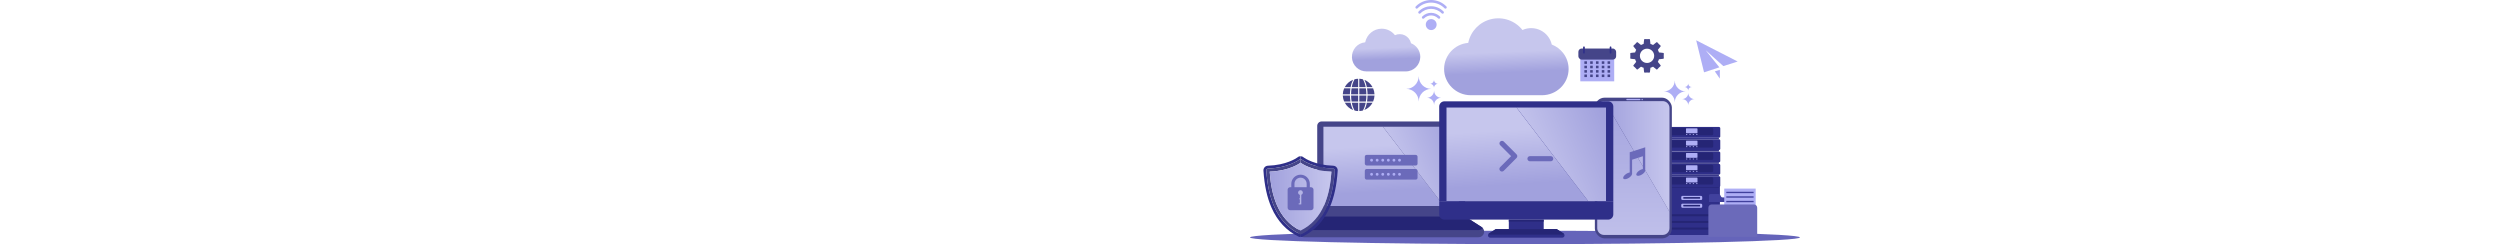 <?xml version="1.0" encoding="UTF-8"?>
<svg viewBox="0 0 4096 400" version="1.1" xmlns="http://www.w3.org/2000/svg"><defs><linearGradient x1="50.971%" y1="71.167%" x2="49.263%" y2="44.835%" id="linearGradient-1"><stop stop-color="#A1A1DD" offset="0%"></stop><stop stop-color="#C6C6ED" offset="99%"></stop></linearGradient><linearGradient x1="50.964%" y1="71.682%" x2="49.255%" y2="44.709%" id="linearGradient-2"><stop stop-color="#A1A1DD" offset="0%"></stop><stop stop-color="#C6C6ED" offset="99%"></stop></linearGradient><linearGradient x1="50.931%" y1="81.356%" x2="45.351%" y2="23.323%" id="linearGradient-3"><stop stop-color="#A1A1DD" offset="0%"></stop><stop stop-color="#C6C6ED" offset="99%"></stop></linearGradient><linearGradient x1="105.923%" y1="24.767%" x2="17.271%" y2="64.767%" id="linearGradient-4"><stop stop-color="#A1A1DD" offset="0%"></stop><stop stop-color="#C6C6ED" offset="99%"></stop></linearGradient><linearGradient x1="-0.017%" y1="50.016%" x2="100%" y2="50.016%" id="linearGradient-5"><stop stop-color="#A1A1DD" offset="0%"></stop><stop stop-color="#C6C6ED" offset="99%"></stop></linearGradient><linearGradient x1="49.856%" y1="-8.356%" x2="50.051%" y2="125.82%" id="linearGradient-6"><stop stop-color="#A1A1DD" offset="0%"></stop><stop stop-color="#C6C6ED" offset="99%"></stop></linearGradient><linearGradient x1="0%" y1="50%" x2="100%" y2="50%" id="linearGradient-7"><stop stop-color="#A1A1DD" offset="0%"></stop><stop stop-color="#C6C6ED" offset="99%"></stop></linearGradient><linearGradient x1="50.927%" y1="81.624%" x2="45.348%" y2="23.096%" id="linearGradient-8"><stop stop-color="#A1A1DD" offset="0%"></stop><stop stop-color="#C6C6ED" offset="99%"></stop></linearGradient><linearGradient x1="105.453%" y1="24.769%" x2="17.548%" y2="64.77%" id="linearGradient-9"><stop stop-color="#A1A1DD" offset="0%"></stop><stop stop-color="#C6C6ED" offset="99%"></stop></linearGradient></defs><g id="image" transform="translate(2048, 0.002)"><ellipse id="Oval" fill="#6564BA" fill-rule="nonzero" cx="450.5" cy="388.998" rx="450.5" ry="11"></ellipse><g id="airplane" transform="translate(731, 65.998)" fill="#AEAEF5"><polygon id="Path" points="67.974 34.792 44.509 42.29 15.614 16.362 38.001 44.313 12.911 52.494 -5.01993829e-14 0"></polygon><polygon id="Path" points="38.804 48.421 38.804 62.867 30.538 50.924"></polygon></g><path d="M191.769,144.683 L201.711,144.683 C203.084,147.789 203.855,151.127 203.982,154.521 L192.582,154.521 C192.547,151.226 192.275,147.939 191.769,144.683 L191.769,144.683 Z M187.421,130.776 C193.121,133.075 197.837,137.301 200.748,142.719 L191.468,142.719 C190.738,138.557 189.379,134.53 187.438,130.776 L187.421,130.776 Z M179.087,142.719 L179.087,128.998 C181.1,129.091 183.095,129.415 185.035,129.962 C187.237,133.932 188.754,138.245 189.524,142.719 L179.087,142.719 Z M166.432,166.313 C165.932,163.06 165.663,159.776 165.627,156.485 L177.187,156.485 L177.187,166.313 L166.432,166.313 Z M166.432,144.683 L177.187,144.683 L177.187,154.521 L165.636,154.521 C165.665,151.227 165.931,147.939 166.432,144.683 L166.432,144.683 Z M171.257,129.918 C173.191,129.388 175.182,129.091 177.187,129.034 L177.187,142.746 L166.75,142.746 C167.516,138.245 169.04,133.908 171.257,129.918 L171.257,129.918 Z M155.243,142.719 C158.217,137.214 163.056,132.951 168.889,130.697 C166.93,134.474 165.559,138.528 164.823,142.719 L155.243,142.719 Z M163.701,154.521 L152.053,154.521 C152.164,151.131 152.916,147.792 154.271,144.683 L164.505,144.683 C164.006,147.939 163.737,151.227 163.701,154.521 L163.701,154.521 Z M164.532,166.313 L154.351,166.313 C152.95,163.216 152.152,159.881 152,156.485 L163.674,156.485 C163.723,159.777 164.009,163.062 164.532,166.313 L164.532,166.313 Z M164.841,168.277 C165.571,172.483 166.955,176.549 168.942,180.326 C163.092,178.074 158.242,173.8 155.27,168.277 L164.841,168.277 Z M177.213,168.277 L177.213,181.998 C175.232,181.937 173.265,181.64 171.354,181.114 C169.109,177.134 167.575,172.793 166.821,168.286 L177.213,168.277 Z M189.524,168.277 C188.763,172.761 187.242,177.081 185.026,181.052 C183.101,181.572 181.123,181.869 179.131,181.936 L179.131,168.277 L189.524,168.277 Z M179.131,156.485 L190.673,156.485 C190.639,159.776 190.367,163.061 189.86,166.313 L179.105,166.313 L179.131,156.485 Z M190.682,154.521 L179.105,154.521 L179.105,144.683 L189.86,144.683 C190.356,147.94 190.622,151.227 190.655,154.521 L190.682,154.521 Z M192.6,156.485 L204,156.485 C203.864,159.877 203.084,163.213 201.702,166.313 L191.769,166.313 C192.273,163.061 192.542,159.776 192.573,156.485 L192.6,156.485 Z M200.774,168.277 C197.858,173.733 193.101,177.976 187.35,180.247 C189.319,176.493 190.69,172.454 191.415,168.277 L200.774,168.277 Z" id="globe" fill="#454589"></path><g id="signal" transform="translate(271, -0.002)" fill="#AEAEF5" fill-rule="nonzero"><ellipse id="Oval" cx="25.882" cy="40.27" rx="8.884" ry="9.009"></ellipse><path d="M11.234,27.06 C10.404,27.9 10.404,29.246 11.234,30.086 C11.626,30.489 12.165,30.716 12.728,30.716 C13.291,30.716 13.83,30.489 14.222,30.086 C17.234,27.012 21.365,25.279 25.679,25.279 C29.993,25.279 34.125,27.012 37.137,30.086 C37.53,30.489 38.071,30.717 38.635,30.717 C39.2,30.717 39.74,30.489 40.134,30.086 C40.954,29.243 40.954,27.903 40.134,27.06 C36.336,23.181 31.125,20.993 25.684,20.993 C20.242,20.993 15.031,23.181 11.234,27.06 L11.234,27.06 Z" id="Path"></path><path d="M25.671,10.235 C17.998,10.225 10.649,13.311 5.302,18.788 C4.476,19.633 4.476,20.978 5.302,21.823 C5.695,22.223 6.234,22.449 6.796,22.449 C7.359,22.449 7.897,22.223 8.29,21.823 C12.859,17.156 19.128,14.524 25.675,14.524 C32.222,14.524 38.491,17.156 43.06,21.823 C43.451,22.225 43.99,22.453 44.554,22.453 C45.117,22.453 45.656,22.225 46.047,21.823 C46.874,20.978 46.874,19.633 46.047,18.788 C40.699,13.309 33.346,10.223 25.671,10.235 L25.671,10.235 Z" id="Path"></path><path d="M50.727,10.525 C44.146,3.796 35.111,0 25.675,0 C16.239,0 7.204,3.796 0.622,10.525 C-0.207,11.364 -0.207,12.711 0.622,13.551 C1.014,13.954 1.553,14.181 2.116,14.181 C2.679,14.181 3.218,13.954 3.61,13.551 C9.407,7.628 17.362,4.286 25.671,4.286 C33.979,4.286 41.934,7.628 47.731,13.551 C48.124,13.954 48.665,14.181 49.229,14.181 C49.794,14.181 50.334,13.954 50.727,13.551 C51.557,12.711 51.557,11.364 50.727,10.525 Z" id="Path"></path></g><g id="tower" transform="translate(677, 207.998)" fill-rule="nonzero"><path d="M89.976,176.982 L3.523,176.982 C1.883,176.982 0.553,175.65 0.553,174.006 L0.553,95.184 L92.928,95.184 L92.928,174.006 C92.928,175.643 91.61,176.973 89.976,176.982 L89.976,176.982 Z" id="Path" fill="#2F2F89"></path><rect id="Rectangle" fill="#252575" x="5.526" y="153.876" width="82.421" height="3.381" rx="0.93"></rect><rect id="Rectangle" fill="#252575" x="5.526" y="142.93" width="82.421" height="3.381" rx="0.93"></rect><rect id="Rectangle" fill="#252575" x="5.526" y="164.83" width="82.421" height="3.381" rx="0.93"></rect><rect id="Rectangle" fill="#2F2F89" x="3.12107557e-14" y="-4.69276359e-15" width="93.49" height="17.568" rx="2.04"></rect><rect id="Rectangle" fill="#3B3B89" x="2.267" y="17.577" width="88.94" height="2.536"></rect><rect id="Rectangle" fill="#33339A" x="2.267" y="17.577" width="88.94" height="1"></rect><rect id="Rectangle" fill="#252575" x="11.535" y="1.391" width="70.412" height="12.231" rx="2.09"></rect><rect id="Rectangle" fill="#AEAEF5" x="37.31" y="2.281" width="18.861" height="7.934" rx="0.84"></rect><rect id="Rectangle" fill="#AEAEF5" x="37.345" y="11.457" width="2.135" height="1.409"></rect><rect id="Rectangle" fill="#AEAEF5" x="48.45" y="11.457" width="2.135" height="1.409"></rect><rect id="Rectangle" fill="#AEAEF5" x="42.897" y="11.457" width="2.135" height="1.409"></rect><rect id="Rectangle" fill="#AEAEF5" x="54.002" y="11.457" width="2.135" height="1.409"></rect><rect id="Rectangle" fill="#2F2F89" x="3.12107557e-14" y="20.174" width="93.49" height="17.568" rx="2.04"></rect><rect id="Rectangle" fill="#3B3B89" x="2.267" y="37.751" width="88.94" height="2.536"></rect><rect id="Rectangle" fill="#2F2F89" x="2.267" y="37.751" width="88.94" height="1"></rect><rect id="Rectangle" fill="#252575" x="11.535" y="21.566" width="70.412" height="12.231" rx="2.09"></rect><rect id="Rectangle" fill="#AEAEF5" x="37.31" y="22.455" width="18.861" height="7.934" rx="0.84"></rect><rect id="Rectangle" fill="#AEAEF5" x="37.345" y="31.631" width="2.135" height="1.409"></rect><rect id="Rectangle" fill="#AEAEF5" x="48.45" y="31.631" width="2.135" height="1.409"></rect><rect id="Rectangle" fill="#AEAEF5" x="42.897" y="31.631" width="2.135" height="1.409"></rect><rect id="Rectangle" fill="#AEAEF5" x="54.002" y="31.631" width="2.135" height="1.409"></rect><rect id="Rectangle" fill="#2F2F89" x="3.12107557e-14" y="40.349" width="93.49" height="17.568" rx="2.04"></rect><rect id="Rectangle" fill="#3B3B89" x="2.267" y="57.926" width="88.94" height="2.536"></rect><rect id="Rectangle" fill="#2F2F89" x="2.267" y="57.926" width="88.94" height="1"></rect><rect id="Rectangle" fill="#252575" x="11.535" y="41.74" width="70.412" height="12.231" rx="2.09"></rect><rect id="Rectangle" fill="#AEAEF5" x="37.31" y="42.639" width="18.861" height="7.934" rx="0.84"></rect><rect id="Rectangle" fill="#AEAEF5" x="37.345" y="51.814" width="2.135" height="1.409"></rect><rect id="Rectangle" fill="#AEAEF5" x="48.45" y="51.814" width="2.135" height="1.409"></rect><rect id="Rectangle" fill="#AEAEF5" x="42.897" y="51.814" width="2.135" height="1.409"></rect><rect id="Rectangle" fill="#AEAEF5" x="54.002" y="51.814" width="2.135" height="1.409"></rect><rect id="Rectangle" fill="#2F2F89" x="3.12107557e-14" y="60.532" width="93.49" height="17.568" rx="2.04"></rect><rect id="Rectangle" fill="#3B3B89" x="2.267" y="78.109" width="88.94" height="2.536"></rect><rect id="Rectangle" fill="#2F2F89" x="2.267" y="78.109" width="88.94" height="1"></rect><rect id="Rectangle" fill="#252575" x="11.535" y="61.915" width="70.412" height="12.231" rx="2.09"></rect><rect id="Rectangle" fill="#AEAEF5" x="37.31" y="62.813" width="18.861" height="7.934" rx="0.84"></rect><rect id="Rectangle" fill="#AEAEF5" x="37.345" y="71.989" width="2.135" height="1.409"></rect><rect id="Rectangle" fill="#AEAEF5" x="48.45" y="71.989" width="2.135" height="1.409"></rect><rect id="Rectangle" fill="#AEAEF5" x="42.897" y="71.989" width="2.135" height="1.409"></rect><rect id="Rectangle" fill="#AEAEF5" x="54.002" y="71.989" width="2.135" height="1.409"></rect><rect id="Rectangle" fill="#252575" x="2.267" y="98.283" width="88.94" height="1"></rect><rect id="Rectangle" fill="#2F2F89" x="3.12107557e-14" y="80.707" width="93.49" height="17.568" rx="2.04"></rect><rect id="Rectangle" fill="#252575" x="11.535" y="82.098" width="70.412" height="12.231" rx="2.09"></rect><rect id="Rectangle" fill="#AEAEF5" x="37.31" y="82.987" width="18.861" height="7.934" rx="0.84"></rect><rect id="Rectangle" fill="#AEAEF5" x="37.345" y="92.163" width="2.135" height="1.409"></rect><rect id="Rectangle" fill="#AEAEF5" x="48.45" y="92.163" width="2.135" height="1.409"></rect><rect id="Rectangle" fill="#AEAEF5" x="42.897" y="92.163" width="2.135" height="1.409"></rect><rect id="Rectangle" fill="#AEAEF5" x="54.002" y="92.163" width="2.135" height="1.409"></rect><rect id="Rectangle" fill="#AEAEF5" x="29.553" y="112.963" width="34.367" height="6.666" rx="1.84"></rect><rect id="Rectangle" fill="#252575" x="32.865" y="114.909" width="27.603" height="2.563" rx="0.62"></rect><rect id="Rectangle" fill="#AEAEF5" x="29.553" y="125.74" width="34.367" height="6.666" rx="1.84"></rect><rect id="Rectangle" fill="#252575" x="32.865" y="127.687" width="27.603" height="2.563" rx="0.62"></rect></g><path d="M752,330.998 L752,320.357 C752,319.054 753.086,317.998 754.426,317.998 L768.163,317.998 C769.093,317.997 769.942,318.511 770.352,319.323 L771.714,322.058 C772.124,322.87 772.973,323.384 773.903,323.383 L807.574,323.383 C808.912,323.388 809.995,324.441 810,325.742 L810,330.998 L752,330.998 Z" id="Path" fill="#41419D" fill-rule="nonzero"></path><g id="lined-paper" transform="translate(777, 308.998)" fill-rule="nonzero"><rect id="Rectangle" fill="#AEAEF5" x="3.75744633e-14" y="-2.51422814e-14" width="51.48" height="68.832"></rect><rect id="Rectangle" fill="#41419D" x="3.367" y="12.65" width="44.738" height="2.229"></rect><rect id="Rectangle" fill="#41419D" x="3.367" y="20.09" width="44.738" height="2.229"></rect><rect id="Rectangle" fill="#2E3192" x="3.367" y="27.529" width="44.738" height="2.229"></rect><rect id="Rectangle" fill="#2E3192" x="3.367" y="34.969" width="44.738" height="2.229"></rect><rect id="Rectangle" fill="#2E3192" x="3.367" y="42.408" width="44.738" height="2.229"></rect><rect id="Rectangle" fill="#2E3192" x="3.367" y="49.857" width="44.738" height="2.229"></rect><rect id="Rectangle" fill="#41419D" x="3.367" y="5.21" width="44.738" height="2.229"></rect><rect id="Rectangle" fill="#2E3192" x="3.367" y="57.297" width="44.738" height="2.229"></rect></g><path d="M825.771,334.998 L756.264,334.998 C753.362,334.998 751.01,337.384 751.01,340.327 L751.01,387.394 C750.997,387.595 750.997,387.797 751.01,387.998 L830.99,387.998 C831.003,387.797 831.003,387.595 830.99,387.394 L830.99,340.327 C830.99,337.398 828.659,335.018 825.771,334.998 Z" id="Path" fill="#6B6ABA" fill-rule="nonzero"></path><path d="M677.996,87.779 C678.043,87.236 677.656,86.751 677.115,86.678 L670.014,85.895 C669.59,84.41 668.999,82.978 668.252,81.626 L672.719,76.054 C673.068,75.625 673.005,74.996 672.578,74.645 C670.688,73.057 668.94,71.308 667.354,69.416 C667,68.989 666.367,68.926 665.936,69.276 L660.359,73.739 C659.006,72.993 657.572,72.402 656.086,71.978 C655.834,69.631 655.572,67.266 655.302,64.883 C655.229,64.343 654.744,63.956 654.201,64.003 C651.742,64.214 649.269,64.214 646.809,64.003 C646.263,63.951 645.773,64.339 645.699,64.883 C645.441,67.231 645.18,69.595 644.915,71.978 C643.433,72.404 642.002,72.994 640.651,73.739 L635.075,69.276 C634.643,68.926 634.011,68.989 633.656,69.416 C632.068,71.306 630.32,73.055 628.432,74.645 C628.007,74.996 627.941,75.622 628.283,76.054 L632.758,81.626 C632.008,82.976 631.416,84.409 630.996,85.895 L623.886,86.678 C623.344,86.747 622.954,87.234 623.005,87.779 C623.217,90.236 623.217,92.707 623.005,95.164 C622.949,95.71 623.341,96.2 623.886,96.264 L630.996,97.057 C631.418,98.539 632.009,99.969 632.758,101.317 L628.256,106.933 C627.913,107.368 627.98,107.997 628.406,108.35 C630.294,109.937 632.042,111.684 633.63,113.57 C633.984,113.996 634.613,114.062 635.048,113.72 L640.625,109.248 C641.974,109.996 643.405,110.587 644.889,111.009 C645.153,113.356 645.415,115.724 645.673,118.112 C645.742,118.659 646.235,119.05 646.783,118.993 C649.242,118.782 651.715,118.782 654.174,118.993 C654.719,119.045 655.207,118.655 655.276,118.112 C655.54,115.765 655.801,113.397 656.06,111.009 C657.547,110.589 658.981,109.998 660.332,109.248 L665.909,113.72 C666.344,114.062 666.973,113.996 667.327,113.57 C668.914,111.682 670.662,109.935 672.552,108.35 C672.98,107.996 673.042,107.364 672.693,106.933 L668.226,101.361 C668.971,100.011 669.562,98.582 669.988,97.101 L677.089,96.308 C677.634,96.244 678.026,95.754 677.97,95.208 C677.765,92.735 677.773,90.25 677.996,87.779 L677.996,87.779 Z M650.474,103.166 C644.012,103.146 638.787,97.898 638.801,91.441 C638.816,84.983 644.064,79.759 650.527,79.768 C656.99,79.778 662.223,85.018 662.218,91.476 C662.215,94.583 660.976,97.562 658.773,99.755 C656.57,101.948 653.584,103.175 650.474,103.166 Z" id="gear" fill="#454589" fill-rule="nonzero"></path><g id="left-stars" transform="translate(256, 124.998)" fill="#AEAEF5" fill-rule="nonzero"><path d="M45.46,19.022 L45.46,19.022 C45.498,15.325 48.458,12.338 52.121,12.3 L52.121,12.3 C48.446,12.271 45.475,9.269 45.451,5.56 L45.451,5.56 C45.413,9.255 42.451,12.24 38.79,12.273 L38.79,12.273 C42.466,12.307 45.436,15.312 45.46,19.022 L45.46,19.022 Z" id="Path"></path><path d="M45.627,23.367 L45.583,23.411 C45.516,29.884 40.327,35.113 33.912,35.17 L33.912,35.17 C40.341,35.233 45.531,40.486 45.574,46.973 L45.618,46.973 C45.68,40.509 50.855,35.282 57.262,35.215 L57.262,35.215 C50.825,35.142 45.641,29.863 45.627,23.367 Z" id="Path"></path><path d="M40.793,20.618 C29.565,20.507 20.499,11.331 20.423,-1.26020787e-14 L20.353,0.08 C20.234,11.373 11.191,20.498 2.49766537e-14,20.618 L2.49766537e-14,20.618 C11.229,20.719 20.299,29.896 20.37,41.227 L20.441,41.156 C20.555,29.861 29.6,20.733 40.793,20.618 L40.793,20.618 Z" id="Path"></path></g><g id="right-stars" transform="translate(678, 131.998)" fill="#AEAEF5" fill-rule="nonzero"><path d="M39.929,16.426 L39.929,16.426 C39.958,13.233 42.558,10.65 45.777,10.616 L45.777,10.616 C42.55,10.583 39.944,7.991 39.921,4.789 L39.921,4.789 C39.887,7.979 37.289,10.557 34.073,10.59 L34.073,10.59 C37.306,10.619 39.915,13.219 39.929,16.426 Z" id="Path"></path><path d="M40.079,20.177 L40.079,20.177 C40.022,25.775 35.451,30.293 29.809,30.331 L29.809,30.331 C35.455,30.384 40.014,34.919 40.053,40.52 L40.053,40.52 C40.11,34.936 44.659,30.423 50.288,30.366 L50.288,30.366 C44.656,30.295 40.117,25.765 40.079,20.177 L40.079,20.177 Z" id="Path"></path><path d="M35.841,17.796 C25.977,17.71 18.009,9.786 17.947,-1.2396703e-14 L17.876,0.061 C17.776,9.814 9.831,17.697 4.99830062e-14,17.796 L4.99830062e-14,17.796 C9.863,17.891 17.827,25.815 17.894,35.6 L17.956,35.53 C18.056,25.777 26.001,17.895 35.832,17.796 L35.841,17.796 Z" id="Path"></path></g><path d="M513.159,86.954 C508.312,80.662 501.824,75.818 494.404,72.948 C494.404,72.948 494.404,72.948 494.404,72.948 C492.123,62.835 485.393,54.284 476.081,49.667 C466.769,45.051 455.867,44.86 446.398,49.148 L446.398,49.148 C434.276,33.775 414.29,26.833 395.207,31.366 C376.124,35.899 361.428,51.079 357.566,70.249 C335.361,72.091 318.216,90.482 318,112.688 C317.799,136.506 337.62,155.998 361.518,155.998 L478.464,155.998 C502.282,155.998 521.874,136.99 521.998,113.295 C522.094,103.776 518.981,94.5 513.159,86.954 L513.159,86.954 Z" id="large-cloud" fill="url(#linearGradient-1)" fill-rule="nonzero"></path><path d="M274.118,78.642 C271.455,75.145 267.893,72.453 263.819,70.86 L263.819,70.86 C262.567,65.239 258.874,60.487 253.765,57.921 C248.655,55.356 242.673,55.251 237.478,57.635 C232.247,50.925 224.258,47.005 215.8,46.998 C202.665,47.002 191.348,56.341 188.731,69.335 C176.037,70.377 166.441,81.38 167.025,94.223 C167.61,107.066 178.165,117.135 190.899,116.997 L255.109,116.997 C268.177,117.046 278.84,106.451 279,93.259 C279.035,87.973 277.316,82.828 274.118,78.642 Z" id="small-cloud" fill="url(#linearGradient-2)" fill-rule="nonzero"></path><g id="login-laptop" transform="translate(79, 198.998)" fill-rule="nonzero"><path d="M273.483,7.239 C273.483,3.241 270.235,0 266.228,0 L38.395,0 C34.39,0.005 31.145,3.243 31.14,7.239 L31.14,138.471 L273.483,138.471 L273.483,7.239 Z" id="Path" fill="#454589"></path><polygon id="Path" fill="url(#linearGradient-3)" points="41.286 8.612 41.286 138.709 238.787 138.709 138.728 8.612"></polygon><polygon id="Path" fill="url(#linearGradient-4)" points="263.337 8.612 138.728 8.612 238.787 138.709 263.337 138.709"></polygon><path d="M38.395,163.998 L266.228,163.998 C268.153,164 270,163.239 271.361,161.88 C272.722,160.522 273.483,158.68 273.483,156.759 L273.483,138.471 L31.14,138.471 L31.14,156.759 C31.14,160.757 34.388,163.998 38.395,163.998 Z" id="Path" fill="#454589"></path><path d="M302.476,174.73 C301.873,174.047 301.175,173.455 300.404,172.97 L273.474,155.721 L31.158,155.721 L4.219,172.962 C3.452,173.449 2.758,174.041 2.156,174.721 C-0.152,177.455 -0.653,181.281 0.875,184.515 C2.403,187.749 5.679,189.799 9.261,189.762 L295.362,189.762 C298.943,189.8 302.218,187.752 303.747,184.521 C305.276,181.29 304.78,177.466 302.476,174.73 L302.476,174.73 Z" id="Path" fill="#454589"></path><path d="M9.261,177.967 L295.362,177.967 C298.102,178.018 300.718,176.827 302.476,174.73 C301.873,174.047 301.175,173.455 300.404,172.97 L273.474,155.721 L31.158,155.721 L4.219,172.962 C3.452,173.449 2.758,174.041 2.156,174.721 C3.909,176.822 6.522,178.015 9.261,177.967 L9.261,177.967 Z" id="Path" fill="#252575"></path><rect id="Rectangle" fill="#6B6ABA" x="109.1" y="77.865" width="86.431" height="17.425" rx="3"></rect><ellipse id="Oval" fill="#AEAEF5" cx="120.181" cy="86.582" rx="2.318" ry="2.313"></ellipse><ellipse id="Oval" fill="#AEAEF5" cx="129.34" cy="86.582" rx="2.318" ry="2.313"></ellipse><ellipse id="Oval" fill="#AEAEF5" cx="138.499" cy="86.582" rx="2.318" ry="2.313"></ellipse><ellipse id="Oval" fill="#AEAEF5" cx="147.657" cy="86.582" rx="2.318" ry="2.313"></ellipse><ellipse id="Oval" fill="#AEAEF5" cx="156.816" cy="86.582" rx="2.318" ry="2.313"></ellipse><ellipse id="Oval" fill="#AEAEF5" cx="165.975" cy="86.582" rx="2.318" ry="2.313"></ellipse><rect id="Rectangle" fill="#6B6ABA" x="109.1" y="54.748" width="86.431" height="17.425" rx="3"></rect><ellipse id="Oval" fill="#AEAEF5" cx="120.181" cy="63.456" rx="2.318" ry="2.313"></ellipse><ellipse id="Oval" fill="#AEAEF5" cx="129.34" cy="63.456" rx="2.318" ry="2.313"></ellipse><ellipse id="Oval" fill="#AEAEF5" cx="138.499" cy="63.456" rx="2.318" ry="2.313"></ellipse><ellipse id="Oval" fill="#AEAEF5" cx="147.657" cy="63.456" rx="2.318" ry="2.313"></ellipse><ellipse id="Oval" fill="#AEAEF5" cx="156.816" cy="63.456" rx="2.318" ry="2.313"></ellipse><ellipse id="Oval" fill="#AEAEF5" cx="165.975" cy="63.456" rx="2.318" ry="2.313"></ellipse></g><g id="shield-lock" transform="translate(22, 255.998)" fill-rule="nonzero"><path d="M119.703,17.995 L119.703,17.995 C118.309,16.468 116.355,15.566 114.284,15.493 C84.411,14.533 67.915,3.383 66.094,2.053 C65.329,1.337 64.427,0.782 63.442,0.423 C62.615,0.136 61.745,-0.007 60.869,2.50336911e-14 L60.869,4.686 C61.209,4.682 61.546,4.736 61.868,4.845 C62.32,5.003 62.727,5.269 63.053,5.62 C63.795,6.201 81.379,19.131 114.16,20.179 C114.96,20.201 115.715,20.548 116.253,21.138 C116.79,21.728 117.062,22.511 117.007,23.306 C115.451,46.832 111.26,66.113 104.197,82.231 C95.011,103.212 80.866,118.414 62.169,127.425 C61.768,127.616 61.33,127.715 60.887,127.716 L60.887,127.716 L60.887,132.41 L60.887,132.41 C62.04,132.408 63.179,132.149 64.22,131.653 C83.961,122.14 98.866,106.11 108.52,84.09 C115.796,67.469 120.119,47.678 121.71,23.606 C121.831,21.542 121.107,19.517 119.703,17.995 L119.703,17.995 Z" id="Path" fill="#2F2F89"></path><path d="M59.49,127.39 C40.827,118.379 26.709,103.185 17.524,82.231 C10.451,66.113 6.278,46.832 4.714,23.306 C4.66,22.512 4.934,21.73 5.471,21.14 C6.007,20.551 6.762,20.204 7.56,20.179 C40.394,19.122 57.952,6.166 58.677,5.62 C59.222,5.032 59.986,4.694 60.789,4.686 L60.789,0 C58.852,-0.004 56.986,0.73 55.574,2.053 C53.717,3.383 37.212,14.533 7.41,15.485 C5.33,15.549 3.366,16.455 1.971,17.994 C0.576,19.533 -0.128,21.572 0.019,23.641 C1.611,47.722 5.925,67.504 13.209,84.134 C22.846,106.154 37.716,122.105 57.412,131.626 C58.478,132.157 59.652,132.434 60.843,132.437 L60.843,127.742 C60.369,127.739 59.904,127.618 59.49,127.39 L59.49,127.39 Z" id="Path" fill="#2F2F89"></path><path d="M60.843,10.482 L60.843,10.482 C61.797,11.653 80.009,24.213 111.419,25.226 C109.015,61.541 98.804,103.617 60.843,121.911 L60.843,121.911 L60.843,127.724 L60.843,127.724 C61.286,127.724 61.724,127.624 62.124,127.434 C80.822,118.423 94.967,103.221 104.153,82.24 C111.225,66.122 115.407,46.841 116.963,23.315 C117.018,22.52 116.746,21.737 116.209,21.147 C115.671,20.556 114.915,20.21 114.116,20.188 C81.335,19.14 63.725,6.21 63.008,5.629 C62.683,5.278 62.276,5.012 61.824,4.853 C61.502,4.744 61.164,4.691 60.825,4.695 L60.825,10.508 L60.843,10.482 Z" id="Path" fill="#454589"></path><path d="M7.56,20.179 C6.762,20.204 6.007,20.551 5.471,21.14 C4.934,21.73 4.66,22.512 4.714,23.306 C6.278,46.832 10.469,66.113 17.524,82.231 C26.709,103.185 40.827,118.344 59.49,127.39 C59.901,127.606 60.36,127.717 60.825,127.716 L60.825,121.902 C22.872,103.608 12.661,61.515 10.257,25.217 C41.552,24.222 59.764,11.75 60.825,10.499 L60.825,4.686 C60.009,4.684 59.23,5.023 58.677,5.62 C57.987,6.166 40.394,19.122 7.56,20.179 Z" id="Path" fill="#454589"></path><path d="M60.843,10.482 L60.843,10.482 L60.843,10.482 C59.755,11.732 41.57,24.205 10.274,25.2 C12.679,61.515 22.89,103.591 60.843,121.885 L60.843,121.885 C98.804,103.626 109.015,61.515 111.419,25.226 C80.009,24.213 61.797,11.653 60.843,10.482 Z" id="Path" fill="url(#linearGradient-5)"></path><path d="M77.905,50.752 L76.031,50.752 L76.031,45.326 C76.031,36.969 69.231,30.194 60.843,30.194 C52.454,30.194 45.654,36.969 45.654,45.326 L45.654,50.752 L43.78,50.752 C41.494,50.752 39.639,52.596 39.634,54.874 L39.634,84.257 C39.634,86.539 41.49,88.388 43.78,88.388 L77.905,88.388 C80.191,88.383 82.042,86.535 82.042,84.257 L82.042,54.874 C82.037,52.599 80.188,50.757 77.905,50.752 Z M50.853,45.326 C50.744,41.701 52.624,38.304 55.758,36.46 C58.892,34.616 62.785,34.616 65.919,36.46 C69.053,38.304 70.932,41.701 70.824,45.326 L70.824,50.752 L50.853,50.752 L50.853,45.326 Z M62.027,78.875 L57.784,78.875 L57.784,77.167 L59.702,77.167 L59.702,70.578 L58.818,70.578 L58.818,68.87 L59.702,68.87 L59.702,63.224 L59.64,63.224 C58.831,63.006 58.117,62.529 57.607,61.867 L57.563,61.806 C57.45,61.661 57.35,61.508 57.262,61.348 L57.191,61.189 C57.123,61.058 57.064,60.923 57.015,60.784 C56.977,60.678 56.947,60.569 56.926,60.458 C56.926,60.361 56.864,60.264 56.847,60.167 C56.811,59.949 56.793,59.728 56.794,59.507 C56.793,59.252 56.82,58.998 56.873,58.749 C57.244,56.952 58.832,55.662 60.675,55.662 C62.517,55.662 64.105,56.952 64.476,58.749 C64.525,58.999 64.551,59.252 64.556,59.507 C64.554,61.121 63.546,62.564 62.027,63.127 L62.027,78.902 L62.027,78.875 Z" id="Shape" fill="#6B6ABA"></path></g><g id="music-server" transform="translate(565, 159.998)" fill-rule="nonzero"><rect id="Rectangle" fill="#454589" x="-2.50663687e-14" y="0" width="126.18" height="230.586" rx="16.09"></rect><path d="M15.09,5.66 C8.914,5.66 3.907,10.666 3.907,16.84 L3.907,213.737 C3.907,219.911 8.914,224.916 15.09,224.916 L111.134,224.916 C117.307,224.912 122.308,219.908 122.308,213.737 L122.308,186.793 L15.981,5.66 L15.09,5.66 Z" id="Path" fill="url(#linearGradient-6)"></path><path d="M111.134,5.66 L15.981,5.66 L122.273,186.793 L122.273,16.84 C122.273,10.683 117.293,5.685 111.134,5.66 Z" id="Path" fill="url(#linearGradient-7)"></path><rect id="Rectangle" fill="#AEAEF5" x="51.461" y="2.001" width="23.275" height="2.213" rx="1.107"></rect><path d="M78.634,3.104 C78.638,3.554 78.369,3.961 77.954,4.136 C77.539,4.311 77.06,4.218 76.74,3.901 C76.421,3.584 76.324,3.105 76.495,2.689 C76.667,2.273 77.073,2.001 77.523,2.001 C78.133,2.001 78.629,2.493 78.634,3.104 Z" id="Path" fill="#AEAEF5"></path><path d="M57.132,89.49 L57.132,122.536 C55.149,122.878 53.259,123.632 51.585,124.749 C47.713,127.235 45.517,130.727 46.69,132.552 C47.863,134.377 51.982,133.839 55.818,131.353 C58.94,129.351 60.969,126.697 61.031,124.784 L61.031,124.784 L61.031,101.631 L78.669,95.971 L78.669,116.981 C76.683,117.323 74.79,118.077 73.113,119.194 C69.241,121.681 67.045,125.172 68.218,126.997 C69.391,128.822 73.51,128.284 77.355,125.798 C80.477,123.797 82.506,121.134 82.559,119.23 L82.559,119.23 L82.559,81.317 L57.132,89.49 Z" id="Path" fill="#6B6ABA"></path></g><g id="calendar" transform="translate(538, 75.998)" fill-rule="nonzero"><path d="M3.162,14.685 L56.199,14.685 C56.866,14.685 57.506,14.947 57.977,15.416 C58.449,15.884 58.714,16.518 58.714,17.18 L58.714,57.244 L3.162,57.244 L3.162,14.685 Z" id="Path" fill="#AEAEF5"></path><rect id="Rectangle" fill="#454589" x="-5.03470281e-14" y="3.515" width="61.885" height="18.138" rx="5.43"></rect><path d="M9.141,11.89 L9.141,11.89 C9.514,11.89 9.872,11.743 10.136,11.481 C10.4,11.219 10.549,10.863 10.549,10.493 L10.549,1.424 C10.556,1.049 10.411,0.686 10.146,0.419 C9.881,0.151 9.519,0 9.141,0 L9.141,0 C8.363,0 7.732,0.626 7.732,1.397 L7.732,10.493 C7.732,10.863 7.881,11.219 8.145,11.481 C8.409,11.743 8.767,11.89 9.141,11.89 Z" id="Path" fill="#2F2F89"></path><path d="M51.336,1.424 L51.336,10.493 C51.336,11.254 51.95,11.876 52.718,11.89 L52.718,11.89 C53.492,11.885 54.117,11.261 54.117,10.493 L54.117,1.424 C54.124,1.05 53.98,0.689 53.717,0.422 C53.454,0.154 53.094,0.002 52.718,2.21730806e-08 L52.718,2.21730806e-08 C52.344,0.007 51.989,0.161 51.73,0.428 C51.47,0.695 51.329,1.053 51.336,1.424 Z" id="Path" fill="#2F2F89"></path><rect id="Rectangle" fill="#454589" x="9.84" y="24.448" width="4.216" height="4.183"></rect><rect id="Rectangle" fill="#454589" x="19.335" y="24.448" width="4.216" height="4.183"></rect><rect id="Rectangle" fill="#454589" x="28.83" y="24.448" width="4.216" height="4.183"></rect><rect id="Rectangle" fill="#454589" x="38.325" y="24.448" width="4.216" height="4.183"></rect><rect id="Rectangle" fill="#454589" x="47.82" y="24.448" width="4.216" height="4.183"></rect><rect id="Rectangle" fill="#454589" x="9.84" y="31.663" width="4.216" height="4.183"></rect><rect id="Rectangle" fill="#454589" x="19.335" y="31.663" width="4.216" height="4.183"></rect><rect id="Rectangle" fill="#454589" x="28.83" y="31.663" width="4.216" height="4.183"></rect><rect id="Rectangle" fill="#454589" x="38.325" y="31.663" width="4.216" height="4.183"></rect><rect id="Rectangle" fill="#454589" x="47.82" y="31.663" width="4.216" height="4.183"></rect><rect id="Rectangle" fill="#454589" x="9.84" y="38.869" width="4.216" height="4.183"></rect><rect id="Rectangle" fill="#454589" x="19.335" y="38.869" width="4.216" height="4.183"></rect><rect id="Rectangle" fill="#454589" x="28.83" y="38.869" width="4.216" height="4.183"></rect><rect id="Rectangle" fill="#454589" x="38.325" y="38.869" width="4.216" height="4.183"></rect><rect id="Rectangle" fill="#454589" x="47.82" y="38.869" width="4.216" height="4.183"></rect><rect id="Rectangle" fill="#454589" x="9.84" y="46.075" width="4.216" height="4.183"></rect><rect id="Rectangle" fill="#454589" x="19.335" y="46.075" width="4.216" height="4.183"></rect><rect id="Rectangle" fill="#454589" x="28.83" y="46.075" width="4.216" height="4.183"></rect><rect id="Rectangle" fill="#454589" x="38.325" y="46.075" width="4.216" height="4.183"></rect><rect id="Rectangle" fill="#454589" x="47.82" y="46.075" width="4.216" height="4.183"></rect></g><g id="imac" transform="translate(310, 165.998)" fill-rule="nonzero"><path d="M204.433,217.165 C204.173,216.883 203.877,216.637 203.553,216.433 L192.465,209.317 L92.743,209.317 L81.655,216.433 C81.331,216.638 81.036,216.884 80.775,217.165 C79.82,218.297 79.613,219.882 80.243,221.222 C80.874,222.563 82.227,223.41 83.706,223.391 L201.511,223.391 C202.988,223.407 204.338,222.558 204.967,221.218 C205.595,219.879 205.386,218.295 204.433,217.165 L204.433,217.165 Z" id="Path" fill="#2F2F89"></path><path d="M285.234,8.546 C285.23,3.825 281.409,1.25324073e-14 276.698,1.25324073e-14 L8.536,1.25324073e-14 C3.825,1.25324073e-14 0.005,3.825 2.50111043e-14,8.546 L2.50111043e-14,163.679 L285.234,163.679 L285.234,8.546 Z" id="Path" fill="#2F2F89"></path><polygon id="Path" fill="url(#linearGradient-8)" points="11.942 10.168 11.942 163.943 244.402 163.943 126.623 10.168"></polygon><polygon id="Path" fill="url(#linearGradient-9)" points="273.293 10.168 126.623 10.168 244.402 163.943 273.293 163.943"></polygon><rect id="Rectangle" fill="#2F2F89" x="114.039" y="193.857" width="57.165" height="15.407"></rect><rect id="Rectangle" fill="#252575" x="114.039" y="193.857" width="57.165" height="3.228"></rect><path d="M83.732,218.506 L201.511,218.506 C202.638,218.529 203.714,218.035 204.433,217.165 C204.173,216.883 203.877,216.637 203.553,216.433 L192.465,209.317 L92.743,209.317 L81.655,216.433 C81.331,216.638 81.036,216.884 80.775,217.165 C81.503,218.044 82.593,218.538 83.732,218.506 L83.732,218.506 Z" id="Path" fill="#252575"></path><path d="M8.536,193.839 L276.698,193.839 C281.413,193.839 285.234,190.009 285.234,185.285 L285.234,163.679 L2.50111043e-14,163.679 L2.50111043e-14,185.285 C2.50111043e-14,190.009 3.822,193.839 8.536,193.839 Z" id="Path" fill="#2F2F89"></path><path d="M148.914,98.251 L182.459,98.251 C184.003,98.322 185.461,97.537 186.254,96.208 C187.047,94.878 187.047,93.22 186.254,91.89 C185.461,90.561 184.003,89.776 182.459,89.847 L148.914,89.847 C147.37,89.776 145.912,90.561 145.119,91.89 C144.326,93.22 144.326,94.878 145.119,96.208 C145.912,97.537 147.37,98.322 148.914,98.251 Z" id="Path" fill="#6B6ABA"></path><path d="M99.81,113.834 C100.595,114.624 101.662,115.068 102.775,115.068 C103.888,115.068 104.955,114.624 105.741,113.834 L126.711,92.819 C128.347,91.177 128.347,88.517 126.711,86.875 L105.741,65.86 C104.085,64.332 101.521,64.385 99.93,65.98 C98.339,67.575 98.286,70.144 99.81,71.803 L117.814,89.847 L99.81,107.89 C98.174,109.533 98.174,112.192 99.81,113.834 Z" id="Path" fill="#6B6ABA"></path></g></g></svg>